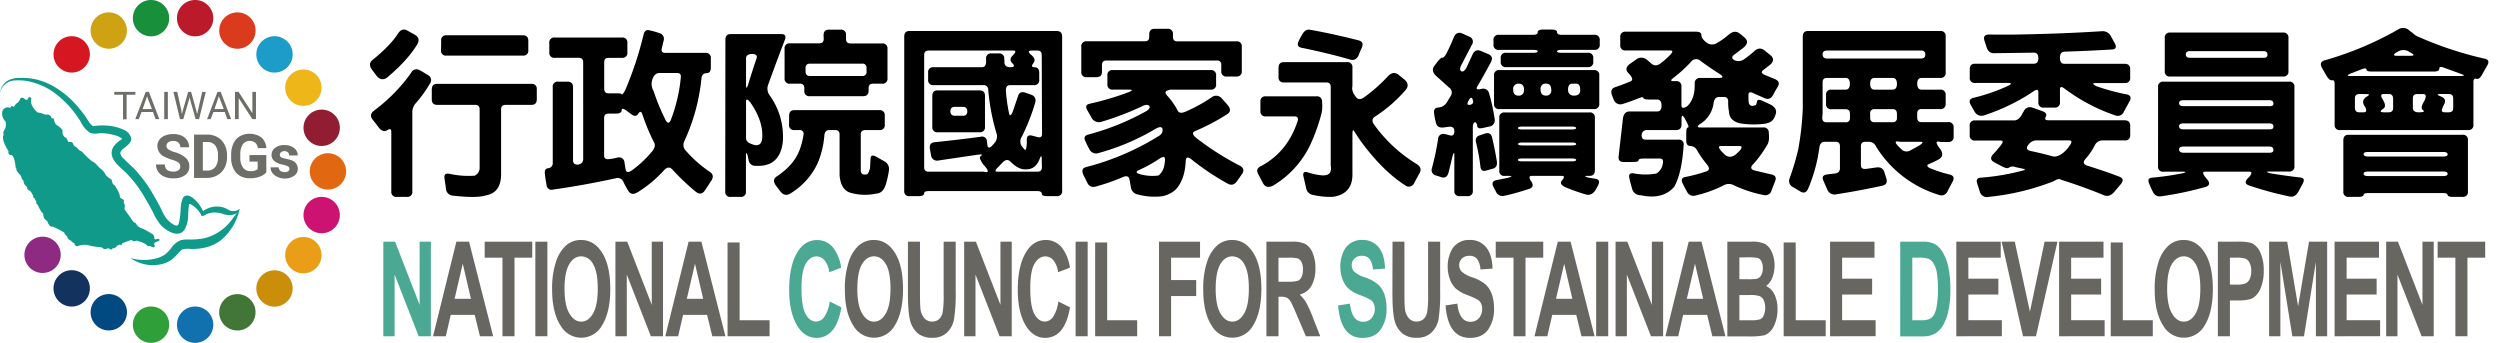 <svg id="圖層_1" data-name="圖層 1" xmlns="http://www.w3.org/2000/svg" viewBox="0 0 916.74 125.73"><path d="M145.91,12.36q1.46-2.25,3.39-1.19l2.85,1.59q2.19,1.26.8,3.59-3.45,5.71-10.89,12-2.19,1.66-4-.6l-1.59-2.12c-1.11-1.46-1.06-2.68.13-3.65Q143.12,16.74,145.91,12.36Zm4.85,14.35a2.16,2.16,0,0,1,3.19-.93,27.9,27.9,0,0,1,2.78,1.66,2.07,2.07,0,0,1,.93,3.18,44.25,44.25,0,0,1-5,7,5.19,5.19,0,0,0-1.46,3.19V70.14a1.79,1.79,0,0,1-2,2.06h-3.65a1.8,1.8,0,0,1-2.06-2V48.42c0-1.1-.46-1.35-1.39-.73s-2,.51-3.06-.73l-2.46-3.19q-1.4-1.79.8-3.38A61.57,61.57,0,0,0,150.76,26.71Zm7.57,6.17c0-1.41.62-2.12,1.86-2.12h34.6a1.78,1.78,0,0,1,2.05,2V36.4c0,1.38-.66,2.06-2,2.06h-9.43c-1.1,0-1.66.53-1.66,1.59V64.29q-.19,6.45-5.64,7.37-3.33,1.07-12.15.07A2.74,2.74,0,0,1,163.51,69L163,65.49c-.23-1.51.42-2.08,1.92-1.73a32.68,32.68,0,0,0,9.1.67,3.09,3.09,0,0,0,1.86-2.66V40.12c0-1.11-.53-1.66-1.59-1.66H160.39c-1.38,0-2.06-.66-2.06-2ZM161.78,15a1.79,1.79,0,0,1,2-2.06h27.89c1.38,0,2.06.66,2.06,2v3.39a1.79,1.79,0,0,1-2,2.06h-28a1.76,1.76,0,0,1-2-2Z"/><path d="M236,12.7c.31-1.42,1.11-1.93,2.39-1.53a28.42,28.42,0,0,1,3.26.93A2.19,2.19,0,0,1,243.33,15l-.67,2.79c-.22,1.06.2,1.6,1.26,1.6H258.6a1.79,1.79,0,0,1,2.06,2v3.38c0,1.38-.53,2.06-1.6,2.06s-1.68.67-1.85,2a70.85,70.85,0,0,1-6.31,23,3.06,3.06,0,0,0,.73,3.58A45,45,0,0,0,260.26,63q1.92,1.26.53,3.32l-2.26,3.45c-.93,1.38-2,1.58-3.32.6a85.27,85.27,0,0,1-8.56-8.1q-1.47-1.72-3.19.2a44.76,44.76,0,0,1-9.76,8.1q-2.32,1.34-3.46-.86c-.62-1-1.17-2-1.66-3.06a2.28,2.28,0,0,0-2.85-1.26q-12,2.6-22.91,4.12a1.81,1.81,0,0,1-2.39-1.73,35.94,35.94,0,0,1-.6-3.92q-.33-2.05,1.26-2.19a1.79,1.79,0,0,0,1.6-1.92V32a1.79,1.79,0,0,1,2-2.06h3.38c1.38,0,2.06.66,2.06,2v26.9q0,1.59,1.86,1.53c1.24-.27,1.86-.93,1.86-2V22.86c0-1.11-.53-1.66-1.59-1.66h-8.77a1.8,1.8,0,0,1-2.06-2V15.82a1.79,1.79,0,0,1,2-2.06H228a1.79,1.79,0,0,1,2.06,2v3.39a1.8,1.8,0,0,1-2,2.06h-4.84c-1.11,0-1.66.53-1.66,1.59v9.76c0,1.11.53,1.66,1.59,1.66H226c1.33,0,2,.13,2,.4s.55-.24,1.26-1.53A130.86,130.86,0,0,0,236,12.7Zm-5.91,28.15c-1.42-1.1-2.12-1.26-2.12-.46s-.67,1.26-2,1.26h-2.78c-1.11,0-1.66.53-1.66,1.59V57.05c0,1.07.66,1.49,2,1.27a19.78,19.78,0,0,0,2.85-.53A2,2,0,0,1,229,59.64l.4,2.46c.22,1.15,1,1.28,2.26.4a39.86,39.86,0,0,0,7.57-7.11q1.39-1.78.6-3.18a72.65,72.65,0,0,1-4.32-10.43c-.4-1-.89-1-1.46-.07s-1.39,1.07-2.59.14ZM249.64,28.5c.17-1.15-.27-1.73-1.33-1.73H241.8c-1.06,0-1.88.67-2.46,2a5.28,5.28,0,0,0,.33,4.64A79,79,0,0,0,244.06,44c.7,1.33,1.35,1.33,1.92,0A58.66,58.66,0,0,0,249.64,28.5Z"/><path d="M266,14.62c0-1.41.62-2.12,1.86-2.12h18.66c1.33,0,1.77.66,1.33,2q-3.19,8.29-6.18,16.6a4.12,4.12,0,0,0,.66,4,26,26,0,0,1,4.72,17q-1.12,9.24-10,8.7a2.39,2.39,0,0,1-2.52-2l-.4-1.86c-.4-1.06-.6-1.1-.6-.13V70.14a1.79,1.79,0,0,1-2,2.06H268a1.79,1.79,0,0,1-2.06-2Zm11.42,6.91c.35-1.15-.18-1.73-1.59-1.73s-2.26.53-2.26,1.59V31c0,1.51.24,1.55.73.14Q275.73,26.38,277.39,21.53Zm-2.12,16.2c-1.16-1.42-1.73-1.61-1.73-.6V50.55c0,1.06.66,1.81,2,2.25,2.35,1,3.65.29,3.92-2Q280,44.63,275.27,37.73Zm14.07,4.78c0-1.41.62-2.12,1.86-2.12h31.15a1.79,1.79,0,0,1,2.06,2v3.25a1.79,1.79,0,0,1-2,2.06H317.3c-1.11,0-1.66.53-1.66,1.6V62.63c.09,1.2.89,1.62,2.39,1.26.27-.13.6-.86,1-2.19l.2-3.52q.06-1.86,2.19-.66l2.79,1.59A3.19,3.19,0,0,1,326,62.3,33.58,33.58,0,0,1,325,67q-.93,3.85-3.71,4a19.44,19.44,0,0,1-9.7-.4q-3.31-1.2-3.72-6.37V49.35c0-1.1-.53-1.66-1.59-1.66h-2.19c-1.07,0-1.66.67-1.8,2a32.51,32.51,0,0,1-2.39,10A25.56,25.56,0,0,1,289.74,71q-2,1.2-3.58-.8l-1.6-2.12q-1.59-2.13.27-3.39,6.3-4.11,8.43-9.83a28,28,0,0,0,1.4-5.57,1.35,1.35,0,0,0-1.53-1.6H291.4a1.79,1.79,0,0,1-2.06-2ZM302,13c0-1.42.62-2.12,1.86-2.12h4.31a1.79,1.79,0,0,1,2.06,2v1.39c0,1.11.53,1.66,1.6,1.66h11.55a1.8,1.8,0,0,1,2.06,2V28.63a1.79,1.79,0,0,1-2,2.06h-3.26c-1.1,0-1.66.53-1.66,1.6v.92c0,1.38-.66,2.06-2,2.06H297a1.79,1.79,0,0,1-2.06-2v-.93c0-1.1-.53-1.66-1.59-1.66h-3.59a1.79,1.79,0,0,1-2.06-2V17.94a1.8,1.8,0,0,1,2-2.06h10.69c1.1,0,1.66-.53,1.66-1.59Zm15.74,12a1.44,1.44,0,0,0-1.6-1.66H297.05c-1.11,0-1.66.53-1.66,1.59v1.27c0,1.1.53,1.66,1.59,1.66h19.13a1.45,1.45,0,0,0,1.66-1.6Z"/><path d="M331.58,13.43c0-1.38.64-2.06,1.92-2.06h53.92c1.38,0,2.06.66,2.06,2V69.87a1.79,1.79,0,0,1-2,2.06H384.1c-1.37,0-2.06-.29-2.06-.86s-.53-1-1.59-1H340.54c-1.11,0-1.66.29-1.66.86s-.66,1-2,1h-3.26a1.78,1.78,0,0,1-2.05-2Zm39.84,6.84c1.15-1.15,1.2-1.73.13-1.73h-31c-1.11,0-1.66.53-1.66,1.59V61.3c0,1.11.53,1.66,1.59,1.66h20.26c2,.54,2-.35-.2-2.65-1.11-1.64-1.46-2.61-1.06-2.92l.66-.6c0-.18-.73-.18-2.06,0l-13.94,2.06a2.21,2.21,0,0,1-2.73-1.93L341,54.66c-.27-1.54.33-2.39,1.79-2.52q8.43-.86,16.87-2a1.77,1.77,0,0,1,2.25,1.73l.14,1.19c.13,1.28.73,1.39,1.79.33l.93-1.06a3.62,3.62,0,0,0,.6-3.59,79,79,0,0,1-3-15.93,1.62,1.62,0,0,0-1.79-1.6H342.4a1.79,1.79,0,0,1-2.06-2V26.71a1.79,1.79,0,0,1,2-2.06H360c1.06,0,1.59-.67,1.59-2V21.59a1.76,1.76,0,0,1,2-2h2.59a1.79,1.79,0,0,1,2.06,2,4.6,4.6,0,0,1,.07,1.33c.09,1.15.8,1.73,2.12,1.73,1.51,0,1.77-.49.8-1.46S370.36,21.33,371.42,20.27Zm-29.55,15c0-1.41.62-2.12,1.86-2.12h15.4c1.38,0,2.06.66,2.06,2V46.5a1.78,1.78,0,0,1-2,2H343.93a1.79,1.79,0,0,1-2.06-2Zm12.82,5.58a1.45,1.45,0,0,0-1.6-1.66h-2.92c-1.11,0-1.66.53-1.66,1.6s.53,1.66,1.59,1.66H353A1.45,1.45,0,0,0,354.69,40.85ZM382,58.38c0-1.5-.28-1.46-.86.14-1,2.43-2.63,3.63-5,3.58q-2.38.19-5.31-2.52c-1-1.24-2.08-1.2-3.32.13L366,61.3c-1.19,1.11-1.26,1.66-.19,1.66h14.6c1.11,0,1.66-.53,1.66-1.59Zm0-38.11c0-1.15-.5-1.73-1.52-1.73h-2.13c-1.37,0-1.44.53-.2,1.59s1.53,2,.87,2.92c-.84,1.07-.76,1.6.26,1.6,1.2,0,1.8.66,1.8,2v2.52a1.79,1.79,0,0,1-2,2.06h-8.7c-1.06,0-1.57.67-1.52,2A57.12,57.12,0,0,0,370,41.45c.26,1.19.71,1.06,1.33-.4l1.92-5.64c.4-1.46,1.35-1.93,2.86-1.4l2,.73a2.19,2.19,0,0,1,1.53,2.79,75.39,75.39,0,0,1-4.92,12.55,3.23,3.23,0,0,0-.26,3.19c.8,1.11,1.3,1.68,1.53,1.73.26-.18.44-1,.53-2.39v-1.4c0-1.33.66-1.81,2-1.46l2,.53c1.06.27,1.59-.13,1.59-1.19Z"/><path d="M421.42,12.7c0-1.42.64-2.13,1.93-2.13h4.71a1.79,1.79,0,0,1,2.06,2v.93c0,1.11.53,1.66,1.59,1.66H453.3a1.79,1.79,0,0,1,2.06,2V26a1.8,1.8,0,0,1-2,2.06h-3.52a1.79,1.79,0,0,1-2-2V23.85a1.45,1.45,0,0,0-1.6-1.66H405.75c-1.11,0-1.66.53-1.66,1.6v2.45c0,1.38-.66,2.06-2,2.06h-3.52a1.79,1.79,0,0,1-2.06-2v-9.1a1.79,1.79,0,0,1,2-2.06h21.25c1.11,0,1.66-.53,1.66-1.59Zm-15.34,15a1.76,1.76,0,0,1,2-2h35.8a1.79,1.79,0,0,1,2.06,2v3.12a1.79,1.79,0,0,1-2,2.06h-14a3.73,3.73,0,0,0-2.26.53c-.57.36-.28,1.11.87,2.26a27.48,27.48,0,0,1,3.25,4.78c.44,1,1.4,1.15,2.86.53a58,58,0,0,0,9.56-5.24,2.67,2.67,0,0,1,3.85.4l1.79,2q2.27,2.46.07,3.78a78.47,78.47,0,0,1-11.75,6.18c-1.07.49-.91,1.31.46,2.46a101.29,101.29,0,0,0,15.94,10.16q2.13,1.13.93,3l-1.86,2.65c-.93,1.37-2.06,1.71-3.39,1A91.44,91.44,0,0,1,437,58.52q-2-1.67-2.19.33-.27,7-3.66,10.62A9.91,9.91,0,0,1,425.87,72a23.75,23.75,0,0,1-8.83-.73,3,3,0,0,1-2.33-2.53l-.53-2.92c-.22-1.15-1-1.46-2.32-.93a73.49,73.49,0,0,1-10.09,3.52A2.41,2.41,0,0,1,398.71,67l-1.33-2.66q-1.26-2.52.87-3.06a95.47,95.47,0,0,0,26.89-11.55,2.35,2.35,0,0,0,1.13-2.52c-.27-.8-1.13-.78-2.59.06a83.86,83.86,0,0,1-20.79,8.83,2.7,2.7,0,0,1-3.45-1.46,28.82,28.82,0,0,1-1.39-2.78c-.71-1.33-.36-2.17,1.06-2.53a92.1,92.1,0,0,0,21.45-8.7c1-.75,1.28-1.37.8-1.86s-1.4-.4-2.73.27a102.82,102.82,0,0,1-14.81,5.64,3,3,0,0,1-3.58-1.59l-1.53-2.66c-.75-1.28-.46-2.08.86-2.39a105.92,105.92,0,0,0,14.48-4.31c1.33-.58,1.31-.87-.07-.87h-5.84a1.79,1.79,0,0,1-2.06-2ZM427.2,58.52c0-1.11-.6-1.24-1.93-.4a51.3,51.3,0,0,1-7.77,4.31c-1.06.53-.93,1,.4,1.4a16.62,16.62,0,0,0,6.91.53Q427.06,62.64,427.2,58.52Z"/><path d="M462.19,37.33a1.76,1.76,0,0,1,2-2h18.53a1.79,1.79,0,0,1,2.06,2,12.54,12.54,0,0,1-.4,5.05A68.61,68.61,0,0,1,480.52,53a34.83,34.83,0,0,1-13.81,15.14c-1.64.76-2.84.42-3.59-1l-1.72-3.26c-.76-1.32-.4-2.34,1.06-3q9.77-5.25,13.41-16.6c.27-1.06-.13-1.6-1.19-1.6H464.25a1.79,1.79,0,0,1-2.06-2Zm6.64-12.42c0-1.41.64-2.12,1.93-2.12h23.11a1.79,1.79,0,0,1,2.06,2v6.84c-.31,1.06.08,2.33,1.19,3.79.67,1.1,1.66,1.21,3,.33a57.89,57.89,0,0,0,8.57-7.51c1.41-1.63,2.81-1.9,4.18-.79L515,29.16c1.37,1.2,1.54,2.44.53,3.72a51.6,51.6,0,0,1-11.36,9.9q-1.59,1.06-.33,2.85A53.22,53.22,0,0,0,519.24,60c1.63.93,2.08,2.08,1.32,3.45L518.64,67a2.13,2.13,0,0,1-3.39.93q-8.43-5.38-16.53-16.54l-2.46-3.72c-.22.05-.33.63-.33,1.73V64q0,7.09-7.11,8.17a26.66,26.66,0,0,1-7.24-.67A3,3,0,0,1,479,69.14l-1.06-4.58c-.22-1.33.33-1.77,1.66-1.33a24.43,24.43,0,0,0,5.05,1.06c2.7.22,3.8-1,3.32-3.58V31.89c0-1.11-.53-1.66-1.6-1.66H470.83a1.77,1.77,0,0,1-2-2Zm8.57-12.08c.8-1.51,1.79-2.15,3-1.93q8.49,1.53,17.86,3.92c1.33.35,1.71,1.24,1.13,2.66a23.15,23.15,0,0,0-1.13,2.65q-1,2.32-3.12,1.73-7.44-2.19-17.73-4.32c-1.51-.26-1.88-1.13-1.13-2.59A17.5,17.5,0,0,1,477.4,12.83Z"/><path d="M533.11,13.69c.67-1.5,1.66-2,3-1.46l2.66,1.2a1.94,1.94,0,0,1,1,2.92L536,23.59c-.67,1.19-.76,2-.27,2.45s1.29.09,2-1.19L540,19.93c.66-1.46,1.77-1.83,3.32-1.13l2.52,1.07q2,.93.8,3.05-2.32,4.38-4.91,8.77c-.58,1-.09,1.28,1.46.93a2.2,2.2,0,0,1,2.85,1.59,71.34,71.34,0,0,1,2.06,9.5A2.32,2.32,0,0,1,546,46.43l-2.06.46c-1.42.36-2.17.12-2.26-.73s-.42-1.41-.86-1.32-.74.77-.74,1.79V69.87a1.79,1.79,0,0,1-2,2.06h-2.72a1.79,1.79,0,0,1-2.06-2V56.79c0-1-.2-.93-.6.26L531.25,63c-.4,1.73-1.28,2.4-2.65,2l-2.06-.67a2,2,0,0,1-1.46-2.65A96.13,96.13,0,0,0,527.33,51a1.93,1.93,0,0,1,2.59-1.8,12.38,12.38,0,0,1,1.8.47q1.59.33,1.59-1.53c0-1.24-.66-1.79-2-1.66l-2,.27q-2.4.25-2.79-1.86a23.62,23.62,0,0,1-.6-3.06c-.27-1.5.2-2.3,1.39-2.39a4,4,0,0,0,3.33-2.06L532,35.14a2.19,2.19,0,0,0-.59-3L526.8,28q-2.19-2-.86-3.79l1-1.33c1-1.28,1.66-1.86,1.92-1.72s.89-.34,1.6-1.66C531.43,17.59,532.32,15.64,533.11,13.69Zm7,23.18c-.26-1.29-.75-1.35-1.46-.2s-.77,1.88.2,1.79S540.37,37.84,540.15,36.87ZM544.47,49c1.41-.48,2.3,0,2.65,1.33.67,2.79,1.24,5.65,1.73,8.57.31,1.68-.22,2.7-1.59,3l-2.13.6c-1.33.44-2.08,0-2.26-1.33a68.29,68.29,0,0,0-1.59-8.83c-.35-1.42.09-2.32,1.33-2.72Zm5.31-5.71a1.79,1.79,0,0,1,2-2.06h31a1.79,1.79,0,0,1,2.06,2V62.43c0,1.38-.66,2.06-2,2.06H582c-1,0-.93.2.26.6l2.79.46c1.42.23,1.68,1.13.8,2.73l-.73,1.33c-.93,1.5-2.11,2.08-3.52,1.72a67.5,67.5,0,0,1-7.51-2.65q-2.58-1.2-1.26-2.59c.93-1.07.87-1.6-.2-1.6H561.73c-1.06,0-1.15.67-.26,2s.73,2.24-.6,2.73c-3.37,1.1-6.46,2-9.3,2.59a2.65,2.65,0,0,1-3.05-1.6l-.8-1.52c-.8-1.51-.42-2.39,1.13-2.66l4-.8c1.69-.48,1.82-.73.4-.73h-1.46a1.76,1.76,0,0,1-2-2ZM563.86,11.9c0-.71.62-1.06,1.86-1.06h3.19c1.37,0,2.05.31,2.05.93s.54,1,1.6,1h12a1.79,1.79,0,0,1,2.06,2v1.46a1.79,1.79,0,0,1-2,2.06h-12c-1.06,0-1.61.18-1.66.53s.6.54,1.66.54h9.57a1.79,1.79,0,0,1,2.06,2v1.19a1.79,1.79,0,0,1-2,2.06H552.37a1.79,1.79,0,0,1-2.06-2v-1.2a1.79,1.79,0,0,1,2-2.05h9.9c1.06,0,1.61-.18,1.66-.54s-.6-.53-1.66-.53H549.71a1.78,1.78,0,0,1-2.05-2V14.82a1.79,1.79,0,0,1,2-2.06H562.2C563.3,12.76,563.86,12.47,563.86,11.9Zm-16,15.8a1.77,1.77,0,0,1,2-2h34.53a1.79,1.79,0,0,1,2.06,2V38a1.79,1.79,0,0,1-2,2H549.91a1.79,1.79,0,0,1-2.06-2Zm11,5.32c0-1.55-.62-2.33-1.86-2.33a1.88,1.88,0,0,0-2.12,2.13q0,2.25,1.92,2.25A1.82,1.82,0,0,0,558.81,33Zm19.13,14q0-.6-1.53-.6H558.28c-1.06,0-1.62.18-1.66.53s.6.53,1.66.53h18C577.34,47.49,577.89,47.34,577.94,47Zm0,5.91c0-.44-.49-.67-1.46-.67h-18.2c-1.06,0-1.62.18-1.66.53s.6.54,1.66.54h18C577.34,53.34,577.89,53.2,577.94,52.94Zm0,5.77c0-.39-.53-.59-1.6-.59H558.28c-1.06,0-1.62.17-1.66.53s.6.53,1.66.53h18C577.34,59.18,577.89,59,577.94,58.71ZM568.84,33c0-1.55-.62-2.33-1.86-2.33a1.85,1.85,0,0,0-2.06,2.13c0,1.5.64,2.25,1.93,2.25A1.79,1.79,0,0,0,568.84,33Zm10.62,0c0-1.55-.48-2.33-1.46-2.33h-1.33c-1.1,0-1.66.71-1.66,2.13a2,2,0,0,0,2.2,2.25C578.71,35.07,579.46,34.39,579.46,33Z"/><path d="M633.92,12.7c1.46-1.24,2.78-1.38,4-.4a19.11,19.11,0,0,1,1.86,1.52c1.19,1.07,1.13,2.22-.2,3.46l-3.39,2.59c-1.24.79-1.3,1.52-.2,2.19a3.52,3.52,0,0,0,3.66-.4,37.25,37.25,0,0,0,3.45-2.72c1.33-1.33,2.63-1.48,3.92-.47l2.06,1.66q2.06,1.61.19,3.46l-2.45,1.92c-1.11.75-1,1.42.4,2l3.25,1.33c1.73.62,2.21,1.6,1.46,2.92a33.44,33.44,0,0,0-1.66,2.93c-.75,1.41-1.77,1.88-3,1.39l-4.39-1.93c-1.15-.57-1.72-.35-1.72.67v1.66c0,2.17.9,2.83,2.72,2a3.77,3.77,0,0,0,.4-1.26c.09-.71.79-.78,2.12-.2l2.59,1.2q2.6,1.26,2.26,3.25a8.44,8.44,0,0,1-.86,2.12c-.67,1.07-2,1.69-3.85,1.86a31.62,31.62,0,0,1-8.7-.26q-3.66-1-3.79-4.05a16.58,16.58,0,0,1-.33-3.92c0-1.11-.53-1.66-1.59-1.66H630.4c-1.07,0-1.73.66-2,2a10.56,10.56,0,0,1-5.11,8c-1.06.79-.95,1.19.33,1.19h22.91a1.79,1.79,0,0,1,2.06,2c.27,2.17,0,3.72-.73,4.65a38.83,38.83,0,0,1-5,6.84c-1.06,1.06-.91,1.82.46,2.26l5.91,1.39c1.69.27,2.26,1.09,1.73,2.46l-1.33,3.45a2.36,2.36,0,0,1-2.85,1.73,46.25,46.25,0,0,1-11.36-3.78,3.91,3.91,0,0,0-3.58.33,46,46,0,0,1-10.23,3.65,2.55,2.55,0,0,1-3-1.46,24.33,24.33,0,0,1-1.4-2.66q-1.33-2.39.86-2.72a57.2,57.2,0,0,0,7.84-2.12c1.06-.45,1-1.35-.2-2.73a37.17,37.17,0,0,1-3.39-4.91,2.87,2.87,0,0,0-2.45-1.59c-1,0-1.53-.67-1.53-2V48.82c0-1.33.2-2,.6-2.06s.28-.68-.47-2.06l-.73-1.39c-.75-1.2-1.13-1.11-1.13.26v2.06c0,1.38-.66,2.06-2,2.06H604A1.84,1.84,0,0,0,602,49.42c-.09,1.19.4,1.79,1.46,1.79h12a1.7,1.7,0,0,1,1.93,2q-.66,10.3-3.45,15.28-4.26,4.84-12.16,3.12l-.79-.07a3.09,3.09,0,0,1-2.53-2.46c-.39-1.28-.73-2.56-1-3.85s.26-1.88,1.59-1.66a22.61,22.61,0,0,0,8.3.07A4.93,4.93,0,0,0,609.74,60c.27-1.24-.09-1.86-1.06-1.86h-6.11c-1.11,0-1.68.22-1.73.66s-.79.6-2.12.6h-3.39c-1.33,0-1.92-.67-1.79-2l1.59-14c.27-1.68,1.07-2.52,2.39-2.52h10.1c1.1,0,1.66-.71,1.66-2.13s-.53-2.25-1.6-2.25h-3c-1.33,0-2-.2-2.06-.6s-.69-.31-2.06.26c-1.86.76-3.74,1.42-5.64,2a2.59,2.59,0,0,1-3.19-1.66l-.53-1.33c-.66-1.68-.31-2.75,1.06-3.19q2.73-.93,5.65-2.13,1.46-.66-.6-2.85c-1.37-1.28-1.18-2.52.6-3.72l2.06-1.46a3.07,3.07,0,0,1,4,.13l1.39,1.2c1.07,1.06,2.26,1.08,3.59.06a27,27,0,0,0,3.45-3.05c1.11-1.11,1.11-1.66,0-1.66h-16.2a1.79,1.79,0,0,1-2.06-2V13.62a1.79,1.79,0,0,1,2-2h25.7c1.37,0,2.06.42,2.06,1.26s.62,1.75,1.86,2.72a3.35,3.35,0,0,0,3.92.13A26.75,26.75,0,0,0,633.92,12.7Zm-10.36,9.62a2.31,2.31,0,0,0-3.46.34,49.51,49.51,0,0,1-6.31,5.77c-1.24.89-1.28,1.33-.13,1.33h.86a1.79,1.79,0,0,1,2.06,2v6.84c0,1.11.69,1.24,2.06.4q3-2.79,2.79-8.43a1.9,1.9,0,0,1,2.13-2h6.9c1.37,0,1.51-.42.4-1.27Q627.2,25,623.56,22.32ZM638,55.2c.93-1.11.84-1.66-.26-1.66h-6.64c-1.07,0-1,.7.33,2.12l1.13,1.13c1.24,1,2.59.91,4-.2Z"/><path d="M661.07,13.43c0-1.38.64-2.06,1.93-2.06h48.41a1.79,1.79,0,0,1,2.06,2V26.51a1.79,1.79,0,0,1-2,2.06H704.7c-1.11,0-1.66.71-1.66,2.12s.53,2.19,1.6,2.19h6.77a1.8,1.8,0,0,1,2.06,2V38a1.79,1.79,0,0,1-2,2H704.7a1.44,1.44,0,0,0-1.66,1.6v1.53c0,1.1.53,1.66,1.6,1.66h9.69a1.79,1.79,0,0,1,2.06,2V50a1.79,1.79,0,0,1-2,2.06h-2.79q-2.86-.8-.07,2.65c1.06,1.64.87,2.88-.6,3.72a28.77,28.77,0,0,1-3.32,1.6c-1.19.48-1.15,1,.14,1.66A48.83,48.83,0,0,0,714.93,64c1.41.35,1.79,1.19,1.13,2.52l-1.93,3.65a2.43,2.43,0,0,1-3.25,1.26,41.08,41.08,0,0,1-23-17.79A2.76,2.76,0,0,0,685.38,52h-1.33c-1.11,0-1.66.53-1.66,1.59v7c0,1.06.66,1.51,2,1.33l3.32-.47c1.73-.31,2.81.23,3.26,1.6l.66,2.12c.58,1.6.13,2.57-1.33,2.92q-9,1.94-16.8,3.13a2.85,2.85,0,0,1-3.39-1.6l-1.46-3.32c-.62-1.33-.2-2.1,1.27-2.32l3.18-.4a1.79,1.79,0,0,0,1.6-1.93v-8c0-1.11-.53-1.66-1.6-1.66h-4c-1.06,0-1.71.66-1.93,2A57.34,57.34,0,0,1,663,69.27q-.93,2.07-2.86.93l-2.65-1.59a2.5,2.5,0,0,1-1.26-3.19,90.47,90.47,0,0,0,3.18-10.69,105.29,105.29,0,0,0,1.66-14.87Zm17.27,17.33q0-2.19-1.59-2.19H670c-1.11,0-1.66.53-1.66,1.59V41.65l-.13,1.53c0,1.1.53,1.66,1.59,1.66h6.91a1.44,1.44,0,0,0,1.66-1.6V41.71c0-1.1-.53-1.66-1.59-1.66h-5.12a1.79,1.79,0,0,1-2.06-2V34.94a1.8,1.8,0,0,1,2-2.06h5.11C677.79,32.88,678.34,32.17,678.34,30.76ZM706,20.07a1.35,1.35,0,0,0-1.53-1.53H670c-1.11,0-1.66.46-1.66,1.39s.53,1.53,1.6,1.53h34.46C705.48,21.46,706,21,706,20.07ZM695.6,30.76q0-2.19-1.59-2.19h-6.57c-1.11,0-1.66.71-1.66,2.12s.53,2.19,1.59,2.19h6.57C695.05,32.88,695.6,32.17,695.6,30.76Zm0,11c0-1.15-.51-1.73-1.52-1.73h-6.64a1.44,1.44,0,0,0-1.66,1.6v1.53c0,1.1.53,1.66,1.59,1.66h6.57a1.44,1.44,0,0,0,1.66-1.6Zm7.91,11.76c1.63-1,1.9-1.53.79-1.53h-7.7c-2.08-.49-1.93.37.47,2.59a2.75,2.75,0,0,0,3.18.73Z"/><path d="M737.5,12.7q17.94-.27,33.54-1.27a3.42,3.42,0,0,1,3.12,2.06l1.2,2.13c.88,1.55.61,2.39-.8,2.52q-8.77.54-17.6.8c-1.06.09-1.59.84-1.59,2.26s.53,2.19,1.59,2.19h22.11c1.38,0,2.06.66,2.06,2v3a1.79,1.79,0,0,1-2,2.06H768.52c-1.29,0-1.24.37.13,1.12a76.41,76.41,0,0,0,11.29,3.06q2,.47,1,2.46l-2.12,3.85a2.4,2.4,0,0,1-3.12,1.39,66.52,66.52,0,0,1-18.53-9.76c-1.2-.93-1.79-.86-1.79.2V37.4a1.79,1.79,0,0,1-2,2.06h-3.86a1.8,1.8,0,0,1-2.06-2V33.81c0-1.1-.68-1.15-2.05-.13a73.38,73.38,0,0,1-17.87,8.63A2.86,2.86,0,0,1,724,40.79l-1.26-2.2c-.85-1.46-.54-2.36.92-2.72a68,68,0,0,0,12.82-4.45c1.28-.66,1.22-1-.2-1H724.36a1.79,1.79,0,0,1-2.06-2v-3c0-1.38.66-2.06,2-2.06H745.8c1.11,0,1.66-.67,1.66-2s-.53-2.05-1.59-2.05l-14.81.2c-1.24,0-2.1-.74-2.59-2.2l-.73-2.25c-.53-1.55,0-2.35,1.46-2.39Zm4.59,28.15a2.48,2.48,0,0,1,3.18-1.39l3.19,1.13c1.68.53,2.26,1.26,1.73,2.19s-.07,1.33,1,1.33h27.89c1.38,0,2.06.66,2.06,2v3.32a1.79,1.79,0,0,1-2,2.06h-8.37a3.21,3.21,0,0,0-2.72,2,24.3,24.3,0,0,1-3.19,4.65c-1.1,1.24-1,2.1.47,2.59q7,2.19,11.95,4.11,2,.81.33,2.79l-2.25,2.66q-1.8,2.13-3.79,1.33-7.91-3.25-15.8-5.71c-.54-.45-1.42-.27-2.66.53A89.6,89.6,0,0,1,729.2,72.2,2.68,2.68,0,0,1,726,70.34l-.93-2.93c-.49-1.41-.09-2.17,1.19-2.25a85.1,85.1,0,0,0,16.4-2.86,2.7,2.7,0,0,0-1.32-.53l-2.4-.53a2.42,2.42,0,0,0-2.25.2c-.45.4-1.33.24-2.66-.47l-2.72-1.46q-2.13-1.12-.4-3a37.73,37.73,0,0,0,2.79-3.26c.93-1.15.88-1.72-.13-1.72h-9.23a1.79,1.79,0,0,1-2.06-2V46.16a1.78,1.78,0,0,1,2-2h14.28c1.06,0,2-.67,2.79-2A7,7,0,0,1,742.09,40.85Zm16.73,12.69c1.06-1.38,1-2.06-.07-2.06H746.67a3.74,3.74,0,0,0-2.92,1.66c-.85,1.1-.6,1.83.73,2.19,2.74.57,5.49,1.24,8.23,2q1.59.41,3.72-1.2A11,11,0,0,0,758.82,53.54Z"/><path d="M791.36,32a1.79,1.79,0,0,1,2-2.06H839.3a1.79,1.79,0,0,1,2.06,2V60.84a1.79,1.79,0,0,1-2,2.06H832c-1,0-.93.2.26.6q5.52.93,11.23,1.59,2,.19.93,2.19L843,69.94q-1.34,2.58-3.39,2.12A126.81,126.81,0,0,1,824.69,68c-1.46-.54-1.59-1.42-.4-2.66l.54-.53c1-1.24,1-1.86-.07-1.86H808.69c-1.06,0-1.06.66,0,2l.53.66q1.8,2-.2,2.86a119.55,119.55,0,0,1-16.6,3.52,2.73,2.73,0,0,1-3-1.73,24.5,24.5,0,0,1-1.26-2.79c-.66-1.41-.35-2.19.93-2.32a103.69,103.69,0,0,0,11.49-1.66c1.06-.35,1.1-.53.13-.53h-7.37a1.76,1.76,0,0,1-2-2Zm2.45-18a1.8,1.8,0,0,1,2-2.06h41.3a1.8,1.8,0,0,1,2.06,2V26a1.79,1.79,0,0,1-2,2.06H795.81a1.77,1.77,0,0,1-2-2Zm39.85,24c0-.84-.49-1.26-1.46-1.26H800.72c-1.11,0-1.66.36-1.66,1.06s.53,1.13,1.59,1.13H832C833.1,39,833.66,38.68,833.66,38.06Zm0,8.44q0-1.2-1.53-1.2H800.72c-1.11,0-1.66.36-1.66,1.06s.53,1.13,1.59,1.13H832C833.1,47.49,833.66,47.16,833.66,46.5Zm0,8.56q0-1.26-1.53-1.26H800.72c-1.11,0-1.66.36-1.66,1.06s.53,1.2,1.59,1.2H832C833.1,56.06,833.66,55.73,833.66,55.06Zm-2.19-34.93c0-.88-.51-1.33-1.53-1.33H803.18c-1.11,0-1.66.4-1.66,1.2s.53,1.26,1.59,1.26h26.7C830.91,21.26,831.47,20.89,831.47,20.13Z"/><path d="M879.34,10.84a3.25,3.25,0,0,1,4,.2l1.86,1.46a4,4,0,0,0,1.33.86,131,131,0,0,0,24.63,8.17c1.37.31,1.68,1.13.93,2.45l-1.86,3.26c-.71,1.33-1.39,1.88-2.06,1.66S907,29,907,30.09V45.63a1.79,1.79,0,0,1-2,2.06H858.16a1.79,1.79,0,0,1-2.06-2V30.82c0-1.06-.31-1.52-.93-1.39S853.82,29,853,27.57l-1.53-2.66q-1.19-2.19,1-2.79A121.08,121.08,0,0,0,879.34,10.84Zm-20.05,40.7c0-1.41.62-2.12,1.86-2.12h41.77a1.79,1.79,0,0,1,2.06,2V70.14a1.8,1.8,0,0,1-2,2.06H899.6c-1.33,0-2-.23-2.06-.67S897,70.8,896,70.8H868.39c-1.07,0-1.62.22-1.66.66s-.67.74-2,.74h-3.38a1.79,1.79,0,0,1-2.06-2Zm43.16-24.43-6.37-2.33c-1.06-.4-1.6-.26-1.6.4s-.66,1.06-2,1.06H869.85c-1.38,0-2.06-.24-2.06-.73s-.69-.57-2.06,0L861.88,27q-1.93.87,0,.87h40.44C903.83,27.84,903.87,27.59,902.45,27.11Zm-33.73,7.7c.13-.22-.42-.33-1.66-.33H865.2c-1.11,0-1.66.53-1.66,1.59v3.45c0,1.11.53,1.66,1.59,1.66h1.6c1.1,0,1.26-.7.46-2.12q-1.59-2.19.73-3.65A3.17,3.17,0,0,0,868.72,34.81Zm28.82,21.85q0-.93-1.53-.93H868.39c-1.11,0-1.66.26-1.66.79s.53.87,1.59.87h27.56C897,57.39,897.54,57.14,897.54,56.66Zm0,7.17c0-.62-.49-.93-1.46-.93H868.39c-1.11,0-1.66.26-1.66.8s.53.86,1.59.86h27.56C896.94,64.56,897.49,64.31,897.54,63.83Zm-20-27.63c0-1.15-.51-1.72-1.53-1.72H874.1c-1.11,0-1.22.68-.33,2.06l.33.59c.71,1.38.6,2.33-.33,2.86-1.16.8-1,1.19.39,1.19h1.73c1.11,0,1.66-.53,1.66-1.59Zm1.73-17.26-.6.33c-1.15.8-1.06,1.19.27,1.19h5c1.41,0,1.46-.37.13-1.12a2.57,2.57,0,0,1-.8-.47A3.89,3.89,0,0,0,879.28,18.94Zm9.89,17.73q.93-2.19-.6-2.19h-2.12c-1.11,0-1.66.53-1.66,1.59v3.45c0,1.11.73,1.66,2.19,1.66,1.81,0,2.3-.28,1.46-.86q-.93-.6.27-2.79Zm10.43-.47c0-1.15-.51-1.72-1.53-1.72H895c-1.47,0-1.47.28,0,.86s1.88,1.37,1.39,2.66a8.65,8.65,0,0,0-.73,1.59c-.53,1.06-.27,1.59.8,1.59h1.46c1.1,0,1.66-.53,1.66-1.59Z"/><path d="M140.56,123.3V88.62h4.31l9,23.16V88.62H158V123.3h-4.46l-8.84-22.61V123.3Z" style="fill:#4aa893"/><path d="M180.84,123.3H176l-1.93-7.85h-8.78l-1.82,7.85H158.8l8.55-34.68H172Zm-8.15-13.72-3-12.87-3,12.87Z" style="fill:#686660"/><path d="M184.25,123.3V94.49h-6.52V88.62h17.44v5.87h-6.5V123.3Z" style="fill:#686660"/><path d="M196.31,123.3V88.62h4.42V123.3Z" style="fill:#686660"/><path d="M202.46,106.17A31.18,31.18,0,0,1,203.87,96a13.79,13.79,0,0,1,3.7-6,8.2,8.2,0,0,1,5.54-2q4.71,0,7.68,4.66t3,13.27q0,8.72-3.14,13.6a8.69,8.69,0,0,1-15,0Q202.46,114.72,202.46,106.17Zm4.56-.23q0,6,1.76,9t4.35,3c1.75,0,3.19-1,4.34-3s1.72-5,1.72-9.12-.56-7-1.68-8.92A5,5,0,0,0,213.13,94q-2.7,0-4.4,2.9C207.59,98.87,207,101.87,207,105.94Z" style="fill:#686660"/><path d="M225.67,123.3V88.62H230l9,23.16V88.62h4.13V123.3h-4.46l-8.83-22.61V123.3Z" style="fill:#686660"/><path d="M266,123.3h-4.8l-1.92-7.85h-8.79l-1.82,7.85h-4.71l8.55-34.68h4.69Zm-8.15-13.72-3-12.87-3,12.87Z" style="fill:#686660"/><path d="M266.79,123.3V88.91h4.42v28.52h11v5.87Z" style="fill:#686660"/><path d="M304.25,110.55l4.29,2.15q-1,5.82-3.35,8.51a7.31,7.31,0,0,1-5.75,2.68c-2.86,0-5.18-1.42-7-4.28q-3.06-4.94-3.06-13.34,0-8.86,3.09-13.89c1.79-2.9,4.19-4.35,7.22-4.35a7.49,7.49,0,0,1,6.17,3.26,16.06,16.06,0,0,1,2.6,6.89l-4.38,1.65a8.59,8.59,0,0,0-1.68-4.31,3.74,3.74,0,0,0-2.95-1.5c-1.62,0-2.95.91-4,2.74s-1.54,4.85-1.54,9.06c0,4.37.5,7.47,1.5,9.32s2.29,2.77,3.89,2.77a3.7,3.7,0,0,0,3-1.76A13.07,13.07,0,0,0,304.25,110.55Z" style="fill:#4aa893"/><path d="M309.81,106.17A31.15,31.15,0,0,1,311.23,96a13.69,13.69,0,0,1,3.7-6,8.17,8.17,0,0,1,5.53-2q4.71,0,7.68,4.66t3,13.27q0,8.72-3.14,13.6a8.69,8.69,0,0,1-15,0Q309.81,114.72,309.81,106.17Zm4.57-.23c0,4,.58,7,1.76,9s2.62,3,4.35,3,3.19-1,4.33-3,1.72-5,1.72-9.12-.56-7-1.67-8.92S322.29,94,320.49,94s-3.28,1-4.41,2.9S314.38,101.87,314.38,105.94Z" style="fill:#686660"/><path d="M332.93,88.62h4.42V107.4c0,2.92.06,4.82.17,5.71a6.38,6.38,0,0,0,1.4,3.54,3.68,3.68,0,0,0,2.91,1.26,3.57,3.57,0,0,0,2.51-.89,4.59,4.59,0,0,0,1.33-2.46,38.63,38.63,0,0,0,.36-6.75V88.62h4.42v18.22a62.43,62.43,0,0,1-.58,10.09,9,9,0,0,1-2.59,5,7.38,7.38,0,0,1-5.33,1.93,8.2,8.2,0,0,1-5.36-1.59,9.09,9.09,0,0,1-2.79-4.5q-.87-2.89-.87-10.68Z" style="fill:#686660"/><path d="M353.55,123.3V88.62h4.31l9,23.16V88.62H371V123.3h-4.46l-8.83-22.61V123.3Z" style="fill:#686660"/><path d="M388.08,110.55l4.29,2.15q-1,5.82-3.34,8.51a7.34,7.34,0,0,1-5.75,2.68c-2.86,0-5.18-1.42-7-4.28q-3.07-4.94-3.07-13.34,0-8.86,3.09-13.89Q379,88,383.56,88a7.52,7.52,0,0,1,6.18,3.26,16.19,16.19,0,0,1,2.6,6.89L388,99.83a8.68,8.68,0,0,0-1.67-4.31,3.76,3.76,0,0,0-3-1.5q-2.43,0-4,2.74t-1.53,9.06c0,4.37.5,7.47,1.5,9.32s2.29,2.77,3.89,2.77a3.72,3.72,0,0,0,3-1.76A13.08,13.08,0,0,0,388.08,110.55Z" style="fill:#686660"/><path d="M394.42,123.3V88.62h4.42V123.3Z" style="fill:#686660"/><path d="M401.59,123.3V88.91H406v28.52h11v5.87Z" style="fill:#686660"/><path d="M425,123.3V88.62h15.05v5.87H429.44v8.21h9.2v5.86h-9.2V123.3Z" style="fill:#686660"/><path d="M441.22,106.17A31.18,31.18,0,0,1,442.63,96a13.79,13.79,0,0,1,3.7-6,8.19,8.19,0,0,1,5.53-2c3.15,0,5.7,1.55,7.68,4.66s3,7.53,3,13.27-1.05,10.34-3.14,13.6a8.69,8.69,0,0,1-15,0Q441.21,114.72,441.22,106.17Zm4.56-.23q0,6,1.76,9t4.35,3q2.61,0,4.34-3c1.14-2,1.72-5,1.72-9.12s-.56-7-1.68-8.92A5,5,0,0,0,451.89,94q-2.7,0-4.41,2.9C446.35,98.87,445.78,101.87,445.78,105.94Z" style="fill:#686660"/><path d="M464.39,123.3V88.62h9.33a10.29,10.29,0,0,1,5.12.94,6.72,6.72,0,0,1,2.52,3.24,14.11,14.11,0,0,1,1,5.52,12.55,12.55,0,0,1-1.5,6.55,6.59,6.59,0,0,1-4.29,3.13,13.07,13.07,0,0,1,2.36,2.89,44.69,44.69,0,0,1,2.54,5.65l2.66,6.76h-5.28l-3.21-7.54q-1.74-4.1-2.35-5.13a4,4,0,0,0-1.32-1.42,4.75,4.75,0,0,0-2.23-.39h-.91V123.3Zm4.42-20h3.29a13.12,13.12,0,0,0,3.83-.34,2.72,2.72,0,0,0,1.34-1.39,6.31,6.31,0,0,0,.51-2.77,5.92,5.92,0,0,0-.51-2.66,2.86,2.86,0,0,0-1.39-1.38,13.88,13.88,0,0,0-3.6-.26h-3.47Z" style="fill:#686660"/><path d="M490.7,112l4.33-.66c.49,4.43,2.08,6.65,4.79,6.65a3.91,3.91,0,0,0,3.16-1.36,5.08,5.08,0,0,0,1.15-3.37,4.53,4.53,0,0,0-.41-2,3.31,3.31,0,0,0-1.22-1.36,29.45,29.45,0,0,0-4-1.78,12.48,12.48,0,0,1-4.15-2.41,9.31,9.31,0,0,1-2.09-3.42,13.29,13.29,0,0,1-.77-4.55,12.61,12.61,0,0,1,1-5.1A7.13,7.13,0,0,1,499.58,88a7.31,7.31,0,0,1,6,2.72c1.45,1.81,2.22,4.41,2.3,7.78l-4.43.31a7.28,7.28,0,0,0-1.26-3.9,3.48,3.48,0,0,0-2.76-1.11,3.77,3.77,0,0,0-2.76,1,3.3,3.3,0,0,0-1,2.41,3.43,3.43,0,0,0,.88,2.38,11.21,11.21,0,0,0,4,2.13,14.63,14.63,0,0,1,4.83,2.64,8.81,8.81,0,0,1,2.27,3.57,15.89,15.89,0,0,1,.79,5.31,12.94,12.94,0,0,1-2.15,7.59q-2.14,3.08-6.71,3.07Q491.62,123.89,490.7,112Z" style="fill:#4aa893"/><path d="M510.63,88.62H515V107.4c0,2.92.06,4.82.17,5.71a6.45,6.45,0,0,0,1.4,3.54,3.7,3.7,0,0,0,2.92,1.26A3.6,3.6,0,0,0,522,117a4.65,4.65,0,0,0,1.32-2.46,38.63,38.63,0,0,0,.36-6.75V88.62h4.42v18.22a61.27,61.27,0,0,1-.58,10.09,8.94,8.94,0,0,1-2.59,5,7.37,7.37,0,0,1-5.32,1.93,8.18,8.18,0,0,1-5.36-1.59,9,9,0,0,1-2.8-4.5q-.86-2.89-.86-10.68Z" style="fill:#686660"/><path d="M530.07,112l4.33-.66c.49,4.43,2.08,6.65,4.79,6.65a3.91,3.91,0,0,0,3.16-1.36,5.08,5.08,0,0,0,1.15-3.37,4.53,4.53,0,0,0-.41-2,3.31,3.31,0,0,0-1.22-1.36,29.45,29.45,0,0,0-4-1.78,12.48,12.48,0,0,1-4.15-2.41,9.31,9.31,0,0,1-2.09-3.42,13.29,13.29,0,0,1-.77-4.55,12.61,12.61,0,0,1,1-5.1A7.13,7.13,0,0,1,539,88a7.31,7.31,0,0,1,6,2.72c1.45,1.81,2.22,4.41,2.3,7.78l-4.43.31a7.28,7.28,0,0,0-1.26-3.9,3.48,3.48,0,0,0-2.76-1.11,3.77,3.77,0,0,0-2.76,1,3.3,3.3,0,0,0-1,2.41,3.43,3.43,0,0,0,.88,2.38,11.21,11.21,0,0,0,4,2.13,14.63,14.63,0,0,1,4.83,2.64,8.81,8.81,0,0,1,2.27,3.57,15.89,15.89,0,0,1,.79,5.31,12.94,12.94,0,0,1-2.15,7.59q-2.14,3.08-6.71,3.07Q531,123.89,530.07,112Z" style="fill:#686660"/><path d="M555,123.3V94.49h-6.52V88.62H565.9v5.87h-6.5V123.3Z" style="fill:#686660"/><path d="M584.73,123.3h-4.81L578,115.45h-8.79l-1.81,7.85h-4.71l8.55-34.68h4.69Zm-8.15-13.72-3-12.87-3,12.87Z" style="fill:#686660"/><path d="M585.31,123.3V88.62h4.42V123.3Z" style="fill:#686660"/><path d="M592.42,123.3V88.62h4.31l9,23.16V88.62h4.13V123.3h-4.46l-8.84-22.61V123.3Z" style="fill:#686660"/><path d="M632.7,123.3h-4.8L626,115.45h-8.79l-1.81,7.85h-4.71l8.55-34.68h4.69Zm-8.15-13.72-3-12.87-3,12.87Z" style="fill:#686660"/><path d="M633.41,88.62h8.8a10.89,10.89,0,0,1,5.06.85,6.54,6.54,0,0,1,2.47,3,12.36,12.36,0,0,1,.14,9.4,6.69,6.69,0,0,1-2.24,3A6.49,6.49,0,0,1,650.7,108a11.7,11.7,0,0,1,1.1,5.3,13.48,13.48,0,0,1-1.4,6.4,6.18,6.18,0,0,1-3.33,3.23,27,27,0,0,1-6.19.42h-7.47Zm4.42,5.77v8h2.92a24.58,24.58,0,0,0,3.25-.12,2.62,2.62,0,0,0,1.77-1.24,5,5,0,0,0,.64-2.73,5.14,5.14,0,0,0-.52-2.49,2.27,2.27,0,0,0-1.26-1.2,20.41,20.41,0,0,0-4.24-.24Zm0,13.8v9.24H642a10.19,10.19,0,0,0,3.47-.36,2.81,2.81,0,0,0,1.29-1.44,7.26,7.26,0,0,0,0-5.52,3.1,3.1,0,0,0-1.48-1.51,11,11,0,0,0-3.78-.41Z" style="fill:#686660"/><path d="M654.06,123.3V88.91h4.42v28.52h11v5.87Z" style="fill:#686660"/><path d="M671.08,123.3V88.62h16.29v5.87H675.5v7.69h11V108h-11v9.41h12.28v5.87Z" style="fill:#686660"/><path d="M696.81,88.62h8.08a9.58,9.58,0,0,1,4.63.89,8.45,8.45,0,0,1,2.87,3A17.33,17.33,0,0,1,714.45,98a39.11,39.11,0,0,1,.75,8.35,34.46,34.46,0,0,1-.78,7.81,18.12,18.12,0,0,1-2,5.27,8.3,8.3,0,0,1-2.91,2.92,8.78,8.78,0,0,1-4.39,1h-8.32Zm4.42,5.87v22.94h3.33a7,7,0,0,0,3.09-.51,4.11,4.11,0,0,0,1.57-1.58,10.31,10.31,0,0,0,1-3.32,35.23,35.23,0,0,0,.41-6,35.51,35.51,0,0,0-.41-6.07,9.3,9.3,0,0,0-1.28-3.5,4,4,0,0,0-2.11-1.67,13.37,13.37,0,0,0-3.6-.31Z" style="fill:#4aa893"/><path d="M717.37,123.3V88.62h16.29v5.87H721.79v7.69h11V108h-11v9.41h12.28v5.87Z" style="fill:#686660"/><path d="M741.83,123.3,734,88.62h4.81l5.56,25.67,5.37-25.67h4.72l-7.88,34.68Z" style="fill:#686660"/><path d="M755.06,123.3V88.62h16.29v5.87H759.48v7.69h11V108h-11v9.41h12.28v5.87Z" style="fill:#686660"/><path d="M774,123.3V88.91h4.42v28.52h11v5.87Z" style="fill:#686660"/><path d="M790.12,106.17A31.15,31.15,0,0,1,791.54,96a13.69,13.69,0,0,1,3.7-6,8.17,8.17,0,0,1,5.53-2q4.71,0,7.68,4.66t3,13.27q0,8.72-3.14,13.6a8.69,8.69,0,0,1-15,0Q790.12,114.72,790.12,106.17Zm4.57-.23q0,6,1.76,9t4.35,3c1.74,0,3.19-1,4.33-3s1.72-5,1.72-9.12-.56-7-1.67-8.92S802.6,94,800.8,94s-3.27,1-4.41,2.9S794.69,101.87,794.69,105.94Z" style="fill:#686660"/><path d="M813.28,123.3V88.62h7.12a17,17,0,0,1,5.21.5,6.55,6.55,0,0,1,3.22,3.43,15.5,15.5,0,0,1,1.27,6.76,16,16,0,0,1-1.1,6.31,7.59,7.59,0,0,1-2.74,3.57q-1.63,1-5.66,1h-2.9V123.3Zm4.42-28.81v9.86h2.45a8.4,8.4,0,0,0,3.36-.45,3.39,3.39,0,0,0,1.46-1.62,6.69,6.69,0,0,0,.56-2.88,6.55,6.55,0,0,0-.58-2.92,3.21,3.21,0,0,0-1.45-1.59,10.33,10.33,0,0,0-3.64-.4Z" style="fill:#686660"/><path d="M832.07,123.3V88.62h6.63l4,23.68,4-23.68h6.66V123.3h-4.13V96l-4.37,27.32h-4.27L836.2,96V123.3Z" style="fill:#686660"/><path d="M856.08,123.3V88.62h16.29v5.87H860.5v7.69h11V108h-11v9.41h12.28v5.87Z" style="fill:#686660"/><path d="M875,123.3V88.62h4.31l9,23.16V88.62h4.13V123.3h-4.46l-8.84-22.61V123.3Z" style="fill:#686660"/><path d="M900.38,123.3V94.49h-6.51V88.62h17.44v5.87H904.8V123.3Z" style="fill:#686660"/><circle cx="120.25" cy="62.85" r="6.67" style="fill:#e16810"/><circle cx="117.96" cy="46.86" r="6.67" style="fill:#901d32"/><circle cx="111.24" cy="32.15" r="6.67" style="fill:#eeb619"/><circle cx="100.66" cy="19.95" r="6.67" style="fill:#1b9cc9"/><circle cx="87.06" cy="11.21" r="6.67" style="fill:#da3b1d"/><circle cx="39.88" cy="11.2" r="6.67" style="fill:#cfa214"/><circle cx="26.29" cy="19.94" r="6.67" style="fill:#d51721"/><circle cx="15.7" cy="32.16" r="6.67" style="fill:none"/><circle cx="9" cy="46.86" r="6.67" style="fill:none"/><circle cx="8.98" cy="78.84" r="6.67" style="fill:none"/><circle cx="15.61" cy="93.44" r="6.66" style="fill:#8f2a82"/><circle cx="26.29" cy="105.75" r="6.67" style="fill:#14325e"/><circle cx="39.89" cy="114.5" r="6.67" style="fill:#014981"/><circle cx="87.04" cy="114.52" r="6.67" style="fill:#417636"/><circle cx="100.65" cy="105.78" r="6.67" style="fill:#ca8e0b"/><circle cx="111.24" cy="93.56" r="6.67" style="fill:#ea9d17"/><circle cx="117.95" cy="78.86" r="6.67" style="fill:#cc1372"/><circle cx="55.38" cy="6.66" r="6.67" style="fill:#188f3b"/><circle cx="71.55" cy="6.66" r="6.67" style="fill:#bb1a2a"/><circle cx="55.38" cy="119.06" r="6.67" style="fill:#2f9f3a"/><circle cx="71.55" cy="119.06" r="6.67" style="fill:#1170ae"/><path d="M3.78,39.59A2.07,2.07,0,0,0,1,40.47a2.17,2.17,0,0,0-.22,1.12A3.86,3.86,0,0,0,2,44.52a4.06,4.06,0,0,1-.65,3.58,2,2,0,0,0,0,1.33s-1.27,1.2,1.8,6.07a1,1,0,0,0,.53,1.31l.08,0a1.09,1.09,0,0,0,.44.06s1-.15,1.53,4.24c0,0-.18.33.32.61,0,0-.56.54,1.38,2.44a1.83,1.83,0,0,1,.45,1.11,2.52,2.52,0,0,0,.77,1,2.36,2.36,0,0,0,.71,1.79,1.53,1.53,0,0,1,.65.79s-.43.47,1.09,1.2a5.38,5.38,0,0,1,1.2,2.48.37.37,0,0,0,.47.19A2.34,2.34,0,0,0,13.4,74s-.5.29.49,1.22c0,0,1.25,2.94,2,3.08a2.66,2.66,0,0,0,1.45,2.76s.67,2.38,1.94,2a37.62,37.62,0,0,1,4.23,2.19,2.44,2.44,0,0,0,1.21,1.41s-.3.83,1.28,1.6a3.08,3.08,0,0,0,1.36,1,.91.91,0,0,0,.79,1h.27A7.79,7.79,0,0,1,32,89.81a19.53,19.53,0,0,0,4.68.81,1.75,1.75,0,0,1,1.14.5,1.09,1.09,0,0,0,1.38,0,1.56,1.56,0,0,1,1.27.29s.7.39.7-.32A2,2,0,0,0,43,90s1,0,1-.63c0,0,.2,1.42.85-.16A30.61,30.61,0,0,1,48.23,88a1.44,1.44,0,0,0,1.8.23,13.19,13.19,0,0,1,3.38,1.29c.66.59.84,1,1.49.63,0,0,2.51,1.5,1.67-.56,0,0-.42-.59,1.27-1.06,0,0,.66-.12.62-.5,0,0,.15-.7-.87-.36s-1-.25-1-.25a1.81,1.81,0,0,0-1-1.79s-2.46-1.47-3.28-1.79a3.83,3.83,0,0,1-2.54-2,2.8,2.8,0,0,1-1.31-1.09c-.36-.7-2.65-3.74-2.65-3.74a1.75,1.75,0,0,1,0-1.35,2.24,2.24,0,0,0-.49-1.36,1,1,0,0,0,0-1c-.41-.45-1.52-.57-1.36-1.43a7.32,7.32,0,0,0-1.4-3,1.8,1.8,0,0,0-.93-1.19A2.48,2.48,0,0,1,41,65.93a11,11,0,0,1-2.17-1.66,6.2,6.2,0,0,0-2.13-2.57,18.63,18.63,0,0,1-1.38-1.43,4.78,4.78,0,0,0-1.56-1.11,34.44,34.44,0,0,1-3.12-2.92c-.89-1.09-1.39-.79-2.16-1.79s-1-.09-1.89-2.15A1.68,1.68,0,0,0,25.35,52c-.62.22-.48-.93-1.12-1.43a2.31,2.31,0,0,1-1.29-2.45s.34-.74-2.41-2.44a6,6,0,0,1-.71-1.56c0-.34,0-.86-.86-.7A1.69,1.69,0,0,0,17.07,42a1.18,1.18,0,0,0-.37.09,11.14,11.14,0,0,0-3-.88s-2.9-2.58-2.26-4.73c0,0,.31-.54-.44-.82,0,0-.49-.34-.88.79,0,0-.25.43-1-.09,0,0-1.15-1.22-1.79,0a2.5,2.5,0,0,1-1.1,1.45A4.36,4.36,0,0,0,5.2,39C5,39.7,4.34,38,3.78,39.59Z" style="fill:#109a8a"/><path d="M87.87,76.59a3.69,3.69,0,0,1-4.25.27,10,10,0,0,0-1.47-.72,8.46,8.46,0,0,0-7.7,1.29C73,74,68.73,69.78,67.05,72.67a11.11,11.11,0,0,0-.81,4.49c-.1,1.15-.19,2.28-.39,3.41a7.88,7.88,0,0,1-.4,1.59,1.49,1.49,0,0,0-.17.36c-.56.61-1.8-.25-2.42-.66A10.24,10.24,0,0,1,60,78.51c-.44-.81-.8-1.69-1.21-2.51q-1.15-2.15-2.37-4.25a50,50,0,0,0-7-9.66c-1.27-1.3-2.69-2.47-3.94-3.79a4.14,4.14,0,0,1-1.4-2.19,3.22,3.22,0,0,1,1.43-1.79c1.15-1,2.8-2,2.58-3.75a4.57,4.57,0,0,0-2.77-3,17.13,17.13,0,0,0-5.79-1.49,22,22,0,0,0-5.38.18,4.83,4.83,0,0,1-1.56-1.65c-.55-.75-1-1.56-1.55-2.31A46,46,0,0,0,27.52,38a32.79,32.79,0,0,0-9.12-7A22.59,22.59,0,0,0,7.45,28.57a8.91,8.91,0,0,0-4.87,1.15A6.19,6.19,0,0,0,0,34a5.83,5.83,0,0,1,4.5-4.4,18.6,18.6,0,0,1,7.31.54,25.07,25.07,0,0,1,10,5.37,37.28,37.28,0,0,1,7.7,9A10.73,10.73,0,0,0,33,48.71a6.12,6.12,0,0,0,3.42.12,19.1,19.1,0,0,1,5.77.79,6.42,6.42,0,0,1,2.62,1.28c-.34.3-.88.6-1.09.77A11.36,11.36,0,0,0,42.27,53,4.33,4.33,0,0,0,41,56.83c.52,2.68,3.13,4.51,5,6.32a42.9,42.9,0,0,1,7.17,9.46q1.61,2.64,3,5.38a18.25,18.25,0,0,0,3,4.75c2,2,6.39,4.74,8.54,1.41A11,11,0,0,0,69,79.28a31,31,0,0,1,.34-4.41c.52-.52,4,2.29,4.55,4.35a2.61,2.61,0,0,0,1.38-.43,6.94,6.94,0,0,1,3.59-.87,8.91,8.91,0,0,1,3.22.66h0c2,.55,5,.52,5.75-1.9Z" style="fill:#109a8a"/><path d="M87.87,76.59A20.08,20.08,0,0,1,81,88.08,15.27,15.27,0,0,1,74.09,91a23.25,23.25,0,0,1-3.82.31,14.35,14.35,0,0,0-2.93,0h-.18a6.85,6.85,0,0,0-2,1.79,15.59,15.59,0,0,1-2.51,2.29A10.16,10.16,0,0,1,58.59,97a14.29,14.29,0,0,1-10.75-2.38,17.49,17.49,0,0,0,10.52-.21,9.18,9.18,0,0,0,2.36-1.24,14.78,14.78,0,0,0,2-2.11,8,8,0,0,1,3.58-3,11.78,11.78,0,0,1,3.19-.23,25,25,0,0,0,5.79-.56,18,18,0,0,0,9.44-6.32C85.85,79.47,86.92,78,87.87,76.59Z" style="fill:#109a8a"/><path d="M66.08,61a1.68,1.68,0,0,0-.66-1.42,8.72,8.72,0,0,0-2.35-1,17.73,17.73,0,0,1-2.69-1.07,4.38,4.38,0,0,1-2.68-3.92,3.8,3.8,0,0,1,.71-2.3,4.71,4.71,0,0,1,2.08-1.58,8,8,0,0,1,3.14-.55,7.19,7.19,0,0,1,3,.61,4.9,4.9,0,0,1,2.06,1.79A4.56,4.56,0,0,1,69.34,54H66.1a2.14,2.14,0,0,0-.68-1.7,2.83,2.83,0,0,0-1.92-.61,3,3,0,0,0-1.79.5,1.59,1.59,0,0,0-.66,1.33,1.5,1.5,0,0,0,.77,1.29,8.66,8.66,0,0,0,2.29,1,10,10,0,0,1,4,2.08A4.08,4.08,0,0,1,69.43,61a3.8,3.8,0,0,1-1.56,3.23,6.79,6.79,0,0,1-4.17,1.16,8.11,8.11,0,0,1-3.41-.59A5.26,5.26,0,0,1,58,63a4.76,4.76,0,0,1-.79-2.69h3.26c0,1.75,1.05,2.62,3.14,2.62a3.05,3.05,0,0,0,1.79-.47A1.52,1.52,0,0,0,66.08,61Z" style="fill:#6d6e68"/><path d="M71.15,65.18V49.35H76a7.33,7.33,0,0,1,3.72.94,6.45,6.45,0,0,1,2.6,2.7,8.31,8.31,0,0,1,.93,3.94v.71a8.24,8.24,0,0,1-.92,3.93,6.51,6.51,0,0,1-2.58,2.67,7.46,7.46,0,0,1-3.72,1H71.15ZM74.38,52V62.54H76a3.57,3.57,0,0,0,2.92-1.25,5.66,5.66,0,0,0,1-3.59v-.8a5.8,5.8,0,0,0-1-3.59A3.58,3.58,0,0,0,76,52.08H74.38Z" style="fill:#6d6e68"/><path d="M97.67,63.17a5.62,5.62,0,0,1-2.49,1.63,10.37,10.37,0,0,1-3.58.57,7.07,7.07,0,0,1-3.6-.89,6.1,6.1,0,0,1-2.38-2.6,9.06,9.06,0,0,1-.86-4V56.79a9.63,9.63,0,0,1,.81-4.1A5.89,5.89,0,0,1,87.88,50a7.58,7.58,0,0,1,8,.41,5.74,5.74,0,0,1,1.79,3.9H94.55a3.18,3.18,0,0,0-1-2,3.11,3.11,0,0,0-2-.62A2.88,2.88,0,0,0,89,53a6.51,6.51,0,0,0-.88,3.71v1a6.22,6.22,0,0,0,1,3.77,3.27,3.27,0,0,0,2.78,1.27A3.54,3.54,0,0,0,94.48,62V59.26h-3v-2.4h6.16Z" style="fill:#6d6e68"/><path d="M106.13,61.91a1,1,0,0,0-.57-.91,6.67,6.67,0,0,0-1.8-.59c-2.79-.59-4.19-1.79-4.19-3.58a3.24,3.24,0,0,1,1.29-2.62,5.22,5.22,0,0,1,3.39-1,5.66,5.66,0,0,1,3.58,1.06A3.3,3.3,0,0,1,109.17,57H106a1.48,1.48,0,0,0-.43-1.15,2,2,0,0,0-2.52,0,1.13,1.13,0,0,0-.43.92.94.94,0,0,0,.43.87,5.17,5.17,0,0,0,1.66.56,12.51,12.51,0,0,1,2,.52,3.24,3.24,0,0,1,2.49,3.15,3,3,0,0,1-1.37,2.6,6,6,0,0,1-3.59,1,6.36,6.36,0,0,1-2.6-.65,4.52,4.52,0,0,1-1.79-1.45,3.34,3.34,0,0,1-.64-2h3a1.63,1.63,0,0,0,.63,1.29,2.43,2.43,0,0,0,1.54.45,2.32,2.32,0,0,0,1.36-.34A1.07,1.07,0,0,0,106.13,61.91Z" style="fill:#6d6e68"/><path d="M49.65,34.75H46.43v9H45.12v-9H41.91V33.68h7.74Z" style="fill:#6d6e68"/><path d="M56.1,41.08H51.89l-1,2.61H49.6l3.83-10H54.6l3.83,10H57.05ZM52.3,40h3.41L53.92,35.3Z" style="fill:#6d6e68"/><path d="M61.55,43.69H60.22v-10h1.33Z" style="fill:#6d6e68"/><path d="M66.51,40.54l.2,1.32L67,40.68l2-7h1.08l1.93,7,.27,1.22.31-1.34,1.56-6.86h1.32L73,43.69H71.74l-2.06-7.31-.16-.77-.16.77-2.15,7.31H66l-2.4-10H65Z" style="fill:#6d6e68"/><path d="M82.44,41.08H78.25l-1,2.61H75.94l3.81-10h1.17l3.83,10H83.34ZM78.64,40h3.41L80.26,35.3Z" style="fill:#6d6e68"/><path d="M93.87,43.69H92.53l-5-7.72v7.72H86.17v-10h1.32l5.06,7.81V33.68h1.31v10Z" style="fill:#6d6e68"/></svg>